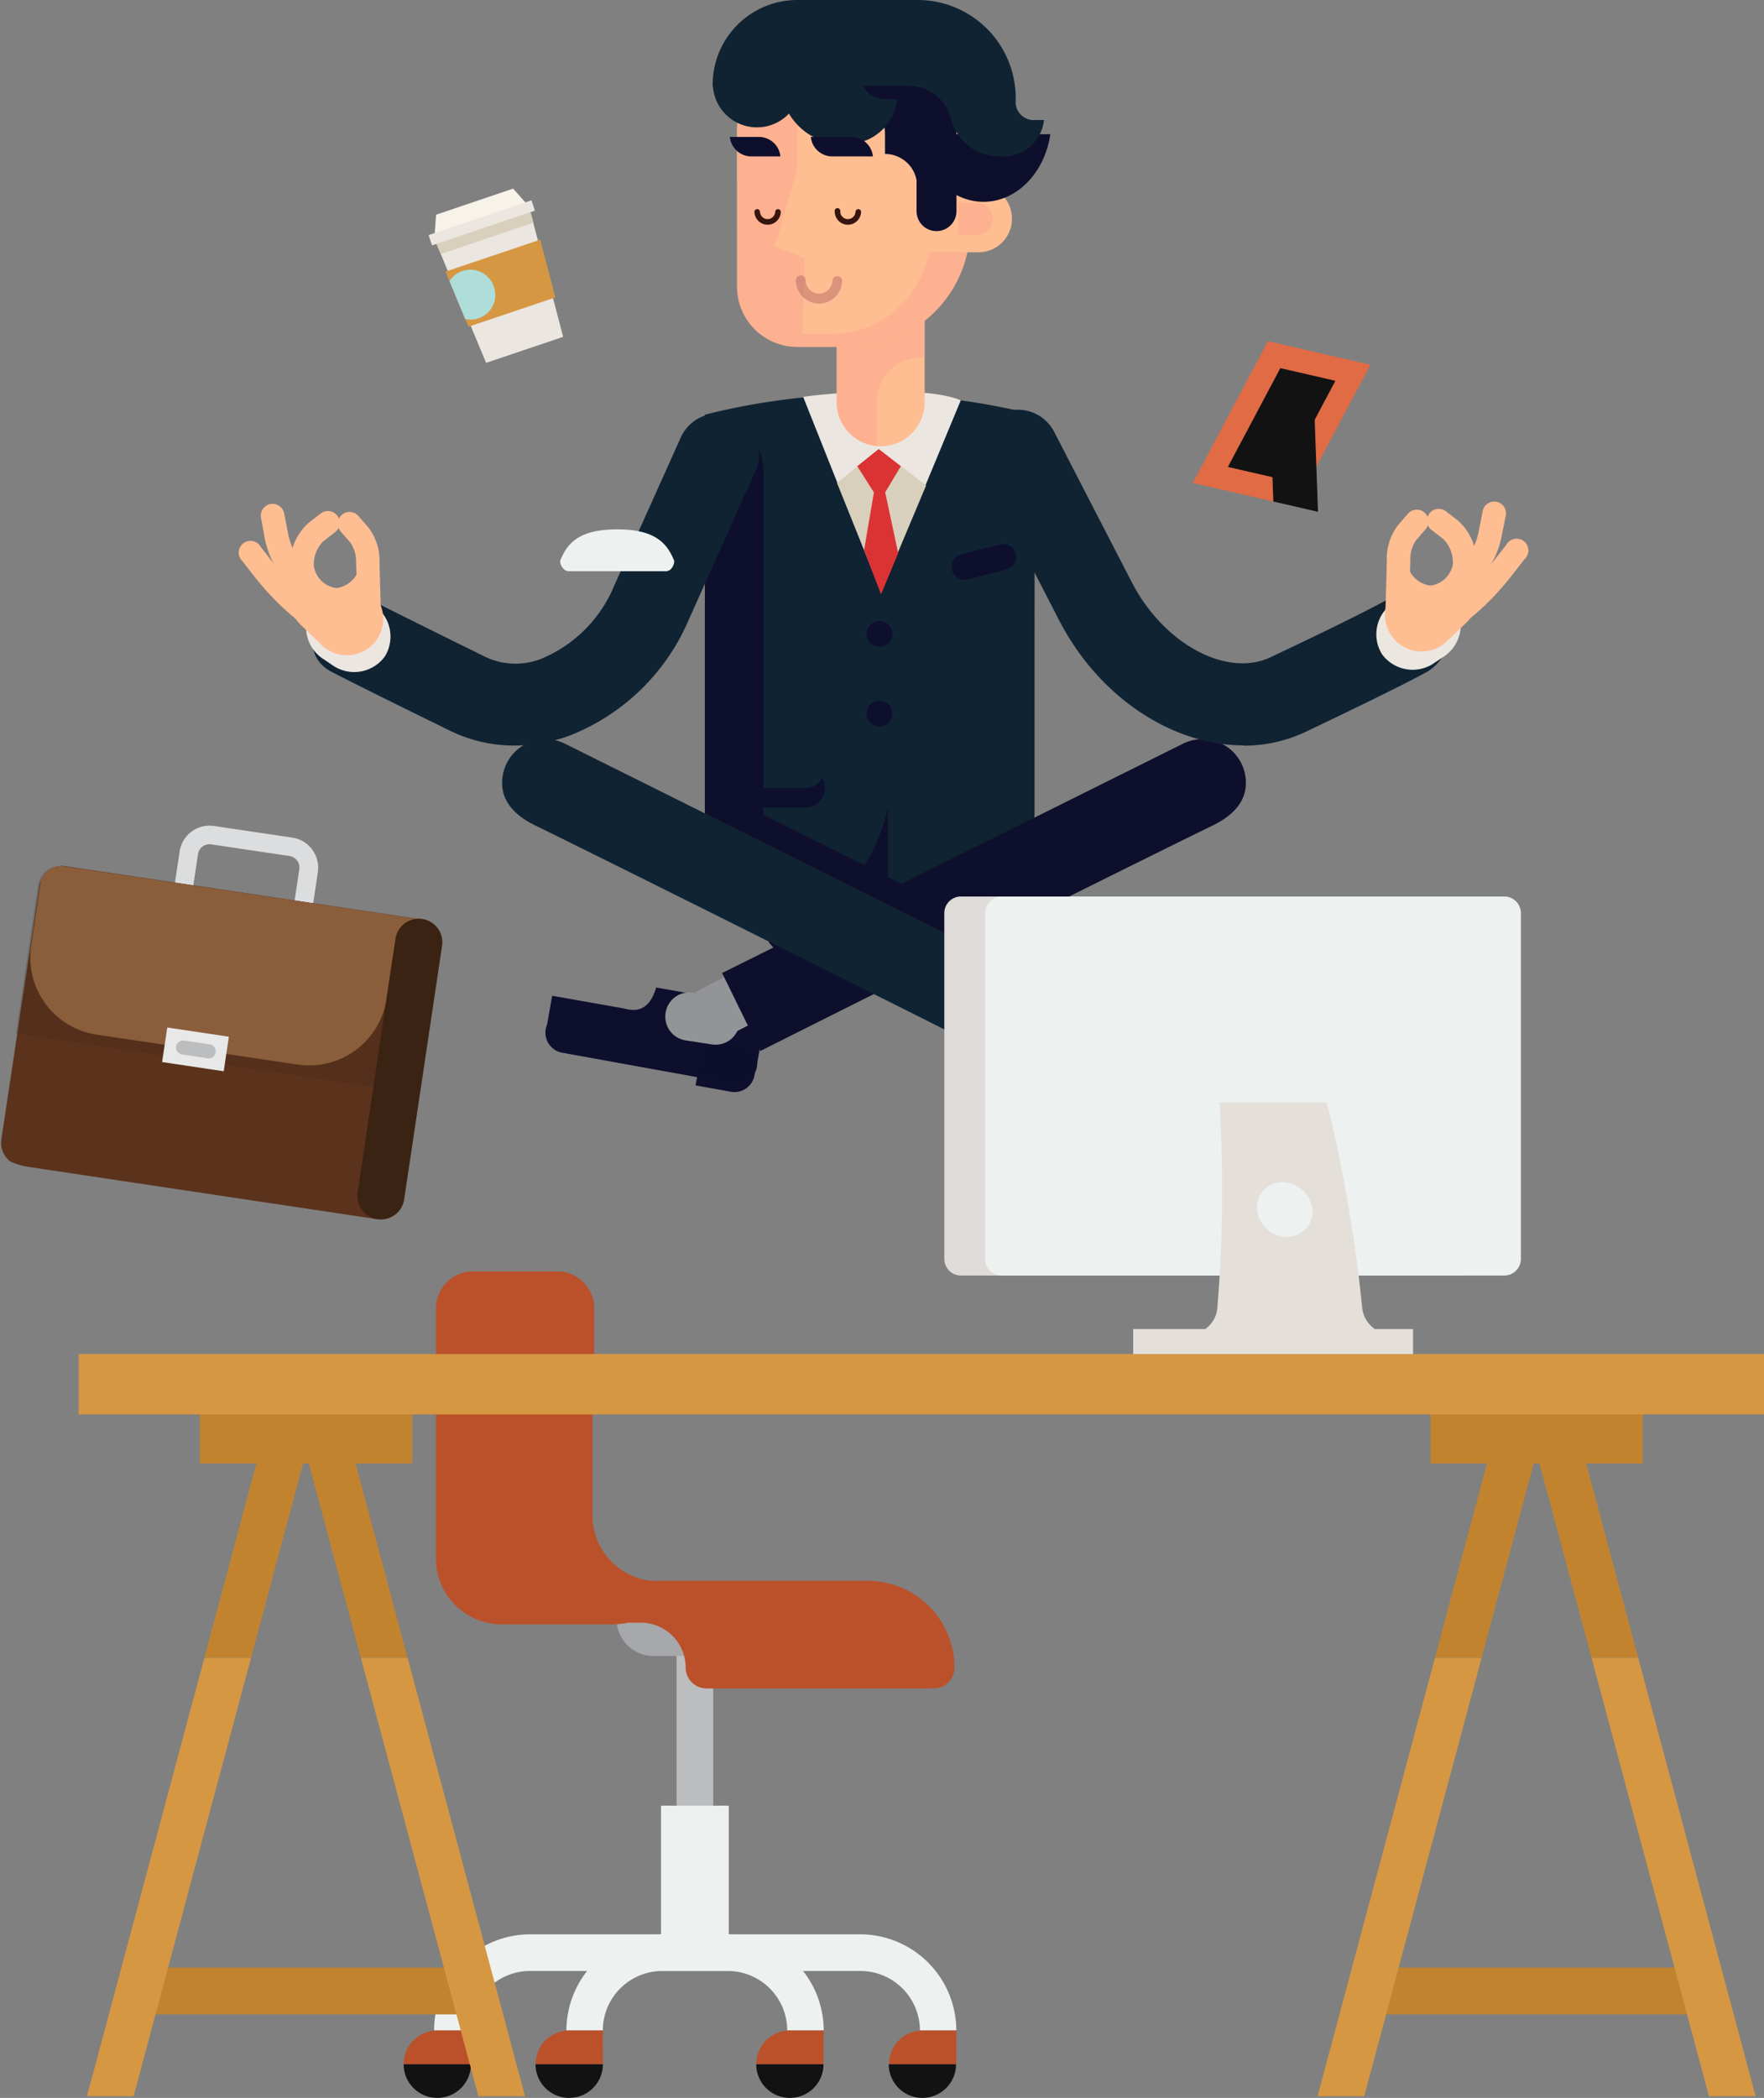 <svg xmlns="http://www.w3.org/2000/svg" viewBox="-0.151 0 193.961 230.57"><rect x="-0.151" y="0" width="193.961" height="230.57" fill="#808080" stroke="none"/><title>Depositphotos_63560445_02</title><g data-name="Layer 2"><g data-name="Layer 5" style="isolation:isolate"><path d="M105 223.16h-4a6.55 6.55 0 0 0-6.54-6.54H58.12a6.55 6.55 0 0 0-6.54 6.54h-4a10.58 10.58 0 0 1 10.57-10.57H94.4a10.59 10.59 0 0 1 10.6 10.57z" fill="#edf2f0"/><path d="M90.41 223.16h-4a6.55 6.55 0 0 0-6.54-6.54h-7.19a6.55 6.55 0 0 0-6.55 6.54h-4a10.59 10.59 0 0 1 10.57-10.57h7.15a10.58 10.58 0 0 1 10.57 10.57z" fill="#edf2f0"/><path d="M105 223.16h-3.7a3.7 3.7 0 0 0-3.7 3.7h7.4z" fill="#bb512b"/><path d="M101.27 230.57a3.7 3.7 0 0 0 3.7-3.7h-7.4a3.7 3.7 0 0 0 3.7 3.7z" fill="#121212"/><path d="M90.41 223.16H86.7a3.7 3.7 0 0 0-3.7 3.7h7.4z" fill="#bb512b"/><path d="M86.7 230.57a3.7 3.7 0 0 0 3.7-3.7H83a3.7 3.7 0 0 0 3.7 3.7z" fill="#121212"/><path d="M66.14 223.16h-3.7a3.71 3.71 0 0 0-3.7 3.7h7.41z" fill="#bb512b"/><path d="M62.44 230.57a3.7 3.7 0 0 0 3.7-3.7h-7.41a3.71 3.71 0 0 0 3.71 3.7z" fill="#121212"/><path d="M51.63 223.16h-3.7a3.7 3.7 0 0 0-3.7 3.7h7.4z" fill="#bb512b"/><path d="M47.93 230.57a3.7 3.7 0 0 0 3.7-3.7h-7.4a3.7 3.7 0 0 0 3.7 3.7z" fill="#121212"/><path fill="#bbbdbf" d="M74.24 181.4h4.03v17.08h-4.03z"/><path fill="#edf2f0" d="M72.53 198.45h7.45v15.44h-7.45z"/><path d="M84.89 177.91a4.08 4.08 0 0 1-4.08 4.09h-9.1a4.07 4.07 0 0 1-4.07-4.08z" fill="#a6a8ab"/><path d="M95.32 173.74H71.41a7.23 7.23 0 0 1-6.41-7.18v-12.33a4.09 4.09 0 0 0 .19-1.23v-9.19a4.07 4.07 0 0 0-4.08-4.08h-9.25a4.08 4.08 0 0 0-4.08 4.08v27.47a7.23 7.23 0 0 0 7.22 7.24h12.14a8.66 8.66 0 0 0 1.78-.18h1.39a4.94 4.94 0 0 1 4.93 4.93 2.3 2.3 0 0 0 2.3 2.3H102v-.06a2.27 2.27 0 0 0 .5.06 2.3 2.3 0 0 0 2.3-2.3 9.54 9.54 0 0 0-9.48-9.53z" fill="#bb512b"/><path fill="#121212" d="M149.16 41.01l-7.11 13.39-9.68-2.23 7.11-13.39 9.68 2.23z"/><path d="M140.62 40.46l6.06 1.39-5.76 10.86-6.06-1.39 5.77-10.86m-1.35-3L131 53.08l11.26 2.59 8.27-15.58-11.26-2.59z" fill="#e06b45"/><path fill="#121212" d="M139.47 44.34l.39 10.78 4.91 1.13-.39-10.78-4.91-1.13z"/><path fill="#c2832f" d="M21.82 152.95h23.35v7.89H21.82z"/><path fill="#c2832f" d="M15.22 216.25h36.54v5.14H15.22z"/><path fill="#c2832f" d="M37.54 155.61l-4.79 1.29 6.78 25.31h5.14l-7.13-26.6z"/><path fill="#d69743" d="M57.58 230.39l-12.91-48.18h-5.14l12.92 48.18h5.13z"/><path fill="#c2832f" d="M29.44 155.61l4.79 1.29-6.78 25.31h-5.13l7.12-26.6z"/><path fill="#d69743" d="M9.41 230.39l12.91-48.18h5.13l-12.91 48.18H9.41z"/><path fill="#c2832f" d="M157.13 151.95h23.35v8.89h-23.35z"/><path fill="#c2832f" d="M150.53 216.25h36.54v5.14h-36.54z"/><path fill="#c2832f" d="M172.85 155.61l-4.78 1.29 6.78 25.31h5.13l-7.13-26.6z"/><path fill="#d69743" d="M192.89 230.39l-12.91-48.18h-5.13l12.91 48.18h5.13z"/><path fill="#c2832f" d="M164.75 155.61l4.79 1.29-6.78 25.31h-5.13l7.12-26.6z"/><path fill="#d69743" d="M144.72 230.39l12.91-48.18h5.13l-12.91 48.18h-5.13z"/><path d="M33.65 103.41l-15.18-2.27 1.13-7.56a3.33 3.33 0 0 1 3.79-2.8L32 92.06a3.34 3.34 0 0 1 2.8 3.78l-1.13 7.56zm-12.85-4l11.13 1.66.83-5.54a1.28 1.28 0 0 0-1.08-1.45l-8.6-1.28a1.28 1.28 0 0 0-1.46 1.07l-.83 5.54z" fill="#dcddde"/><path d="M46.62 101.11L6.86 95.17a2.58 2.58 0 0 0-2.67 2.19L0 125.2a2.58 2.58 0 0 0 1 2.47 8.54 8.54 0 0 0 2 .58L41.35 134a18.37 18.37 0 0 0 3.59-8.15z" fill="#5b331d"/><path d="M4 97.36L1.6 113.6l43.57 6.51 1.29-19L6.7 95.17A2.58 2.58 0 0 0 4 97.36z" fill="#3b2314" opacity=".22"/><path d="M6.6 95.16a2.59 2.59 0 0 0-2.26 1.63l-1.07 7.16a8.59 8.59 0 0 0 7.23 9.77L32.58 117a8.59 8.59 0 0 0 9.77-7.23l.7-4.7 3.27-4z" fill="#8a5d3b"/><path fill="#e8e8e8" d="M17.673 116.725l.567-3.798 6.775 1.012-.568 3.798z"/><path d="M23.56 115.66a.77.77 0 0 1-.88.65l-2.82-.42a.78.78 0 0 1-.65-.88.78.78 0 0 1 .88-.65l2.82.42a.77.77 0 0 1 .65.88z" fill="#bbbdbf"/><path d="M44.29 131.82a2.59 2.59 0 0 1-2.94 2.18 2.59 2.59 0 0 1-2.18-2.95l4.16-27.84a2.59 2.59 0 0 1 2.94-2.21 2.59 2.59 0 0 1 2.18 3z" fill="#3b2314"/><path fill="#d69743" d="M8.5 148.82h185.31v6.63H8.5z"/><path fill="#ece6e1" d="M61.77 37.02l-8.47 2.86-5.69-13.65 10.41-3.52 3.75 14.31z"/><path fill="#f7f3e8" d="M47.8 23.6l8.47-2.87 1.75 1.98-10.41 3.52.19-2.63z"/><path fill="#d69743" d="M60.91 32.69l-1.66-6.35-10.42 3.51 2.53 6.06 9.55-3.22z"/><path fill="#ece6e1" d="M46.97 25.834l11.313-3.82.384 1.137-11.312 3.82z"/><path fill="#d8d0bc" d="M58.49 24.48l-.31-1.17-10.34 3.49.47 1.12 10.18-3.44z"/><path d="M50.68 29.79a2.72 2.72 0 0 0-1.41 1.11L51 35.06a2.72 2.72 0 0 0 3.16-3.55 2.74 2.74 0 0 0-3.48-1.72z" fill="#afddda"/><path d="M72 108.53c-.94 3.22-3 2.41-3.69 2.28l-7.73-1.37a2.86 2.86 0 0 0-.08.35l-.63 3.57L83 117.47l.63-3.57a3.25 3.25 0 0 0-2.63-3.77z" fill="#0e0f2d"/><path d="M80.46 119.1a2.25 2.25 0 0 0 2.61-1.81 2.24 2.24 0 0 0-1.81-2.61l-18.79-3.4a2.25 2.25 0 0 0-2.61 1.81 2.24 2.24 0 0 0 1.81 2.61z" fill="#0e0f2d"/><path d="M77.13 114.87l4 .72a2.25 2.25 0 0 1-.8 4.42l-4-.72z" fill="#0e0f2d"/><path d="M77.3 113.91l4 .72a2.25 2.25 0 0 1-.8 4.42l-4-.72z" fill="#0e0f2d" opacity=".33"/><path d="M81.15 112.54a2.64 2.64 0 0 1-3 2.25l-2.87-.44a2.64 2.64 0 0 1-2.25-3 2.64 2.64 0 0 1 3-2.25l2.87.44a2.64 2.64 0 0 1 2.25 3z" fill="#929497"/><path d="M120.44 107.61c1.71 2.89 3.47 1.6 4.14 1.3l7.15-3.23a2.56 2.56 0 0 1 .16.31l1.49 3.3L112 119l-1.5-3.3a3.25 3.25 0 0 1 1.62-4.3z" fill="#0e0f2d"/><path d="M114.84 119.94a2.25 2.25 0 0 1-3-1.11 2.25 2.25 0 0 1 1.11-3l17.37-7.93a2.25 2.25 0 0 1 3 1.11 2.25 2.25 0 0 1-1.11 3z" fill="#0e0f2d"/><path d="M117 115l-3.67 1.68a2.25 2.25 0 0 0 1.87 4.09l3.67-1.68z" fill="#0e0f2d"/><path d="M116.62 114.13l-3.62 1.68a2.25 2.25 0 0 0 1.87 4.09l3.67-1.68z" fill="#0e0f2d" opacity=".33"/><path d="M112.55 113.76a2.64 2.64 0 0 0 3.43 1.45l2.67-1.13a2.64 2.64 0 0 0 1.45-3.44 2.64 2.64 0 0 0-3.43-1.45l-2.67 1.13a2.64 2.64 0 0 0-1.45 3.44z" fill="#929497"/><path d="M88.72 109.25c1.45-.76-1.29-6-2.74-5.25l-9.19 4.79a3 3 0 0 0-1.26 4 3 3 0 0 0 4 1.25z" fill="#929497"/><path d="M113.61 45.58a73.93 73.93 0 0 0-36.26 0v43.8a18.13 18.13 0 0 0 36.25 0z" fill="#102333"/><path d="M96.72 65.1l8.77-21.1c-3.75-1.64-14.47-.83-17.33-.38z" fill="#ece6e1"/><path fill="#d8d0bc" d="M91.88 53.07l4.86 12.03 4.94-11.75-5.21-4-4.59 3.72z"/><path d="M101.52 44.21a4.84 4.84 0 0 1-4.84 4.84 4.84 4.84 0 0 1-4.84-4.84V28a4.84 4.84 0 0 1 4.84-4.84 4.84 4.84 0 0 1 4.84 4.84z" fill="#ffbd92"/><path d="M96.25 44.14a4.84 4.84 0 0 1 4.84-4.84h.43V28a4.84 4.84 0 0 0-9.67 0v16.2a4.83 4.83 0 0 0 4.4 4.8z" fill="#f78b8b" style="mix-blend-mode:multiply" opacity=".22"/><path d="M80.88 14.59c0-7.3 5.12-13.22 12.42-13.22a13.23 13.23 0 0 1 13.22 13.23v10.31A13.22 13.22 0 0 1 93.3 38.13h-5.77a6.63 6.63 0 0 1-6.64-6.58z" fill="#ffbd92"/><path d="M87.5 2.7v15.85l-2.45 8.51 3.28 1.33-.23 8.33H91c7.3 0 11.61-5.92 11.61-13.22V13.17a13.21 13.21 0 0 0-6.88-11.58 13.23 13.23 0 0 1 10.79 13v10.32A13.22 13.22 0 0 1 93.3 38.13h-5.77a6.59 6.59 0 0 1-2.32-.42h-.1l-.42-.18-.18-.09-.32-.18-.19-.17-.25-.16-.24-.17h-.06a6.53 6.53 0 0 1-2.54-5.15v-17c-.03-5.24 2.2-9.76 6.59-11.91z" fill="#f78b8b" style="mix-blend-mode:multiply" opacity=".22"/><path d="M100.69 20.45a3.53 3.53 0 0 0-3.53-3.53V8.27h6.95v14h-3.42z" fill="#0e0f2d"/><path d="M97.22 15a3.53 3.53 0 0 0-3.53-3.53V2.8h6.95v14h-3.42z" fill="#0e0f2d"/><path d="M102.72 20.35h4.71a3.69 3.69 0 1 1 0 7.38h-6z" fill="#ffbd92"/><path d="M105.2 22.29h2.06a1.75 1.75 0 1 1 0 3.51h-2.06z" fill="#f78b8b" style="mix-blend-mode:multiply" opacity=".22"/><path d="M100.63 23.2a2.19 2.19 0 0 0 2.19 2.2 2.2 2.2 0 0 0 2.2-2.2V10.39a2.2 2.2 0 0 0-2.2-2.2 2.19 2.19 0 0 0-2.19 2.2z" fill="#0e0f2d"/><path d="M83.94 7.62h10.72v1.09c0 1.46 1.37 2.19 2.7 2.19h1.14a5.51 5.51 0 0 1-5.26 4.92h-.69a6.77 6.77 0 0 1-6.65-5 6.31 6.31 0 0 0-2-3.24z" fill="#102333"/><path d="M115.34 14.75c-.61 4.21-3.67 7.43-7.35 7.43s-6.74-3.21-7.35-7.43z" fill="#0e0f2d"/><path d="M78.25 9.62A4.85 4.85 0 0 0 87.56 11a2.12 2.12 0 0 1 1.9-1.55H99.9a4.75 4.75 0 0 1 4.55 3.74 5.48 5.48 0 0 0 5.38 4h.56a4.46 4.46 0 0 0 4.25-4h-.92a2 2 0 0 1-2.19-1.77v-.72A10.78 10.78 0 0 0 100.76 0H87.51a9.31 9.31 0 0 0-9.3 9.3 1.63 1.63 0 0 0 .04.32z" fill="#102333"/><path d="M93.46 15.05H89a2.38 2.38 0 0 0 2.37 2.14h4.46a2.38 2.38 0 0 0-2.37-2.14z" fill="#0e0f2d"/><path d="M83.29 15.05H80.1a2.38 2.38 0 0 0 2.37 2.14h3.19a2.38 2.38 0 0 0-2.37-2.14z" fill="#0e0f2d"/><path fill="#db3333" d="M95.94 54.12l-1.08 6.33 1.86 4.88 1.89-4.53-1.43-6.69 1.72-2.87-2.43-1.89-2.36 1.89 1.83 2.88z"/><path d="M98 107.3a20 20 0 0 1-.52-4.48V88.75a20.1 20.1 0 0 1-13.13 14.78c.26.31.54.61.81.9a18 18 0 0 0 10.1 3.08 18.59 18.59 0 0 0 2.74-.21z" fill="#0e0f2d"/><path d="M111.52 60.84a1.41 1.41 0 0 1-1 1.75l-4.23 1.09a1.41 1.41 0 0 1-1.75-1 1.41 1.41 0 0 1 1-1.75l4.23-1.09a1.41 1.41 0 0 1 1.75 1z" fill="#0e0f2d"/><path d="M90.56 86.6a2.15 2.15 0 0 1-2.15 2.15h-8.16a2.15 2.15 0 0 1-2.15-2.15 2.15 2.15 0 0 1 2.15-2.15h8.17a2.15 2.15 0 0 1 2.15 2.15z" fill="#0e0f2d"/><path d="M90.56 84.45a2.15 2.15 0 0 1-2.15 2.15h-8.16a2.15 2.15 0 0 1-2.15-2.15 2.15 2.15 0 0 1 2.15-2.15h8.17a2.15 2.15 0 0 1 2.15 2.15z" fill="#102333"/><path d="M77.36 88.75a18.1 18.1 0 0 0 6.43 13.85V51.74a6.08 6.08 0 0 0-6.08-6.08h-.34z" fill="#0e0f2d"/><path d="M79.25 106.94L130 81.7a4.79 4.79 0 0 1 6.84 4.36c0 2.24-1.68 3.7-3.6 4.64-13.24 6.46-49.79 24.81-49.79 24.81z" fill="#0e0f2d"/><path d="M104.92 110.33c-1.49-.66.91-6.07 2.4-5.41l9.47 4.21a3 3 0 0 1 1.5 3.91 3 3 0 0 1-3.91 1.5z" fill="#929497"/><path d="M106 100.62L79.4 87.37c-.33-.15-2.71 4.23-1.71 4.73 6.92 3.39 26.12 13 26.12 13z" fill="#0e0f2d"/><path d="M112.6 106.94L61.9 81.7a4.79 4.79 0 0 0-6.84 4.36c0 2.24 1.68 3.7 3.6 4.64 13.18 6.46 49.76 24.81 49.76 24.81z" fill="#102333"/><path d="M56.41 81.94a16 16 0 0 1-7.1-1.64s-9.33-4.56-13-6.46c-2.88-1.51-2.2-4.54-1.51-5.89s2.69-3.62 5.49-2.18c3.14 1.61 13 6.46 13 6.46a7.72 7.72 0 0 0 6.08.17 14.8 14.8 0 0 0 8-8l7.33-16.31a4.5 4.5 0 0 1 8.21 3.69l-7.33 16.33a23.61 23.61 0 0 1-13.16 12.76 17.76 17.76 0 0 1-6 1.07z" fill="#102333"/><path d="M136.56 81.92c-7.72 0-15.85-5.2-20.26-13.76l-8.5-16.5a4.5 4.5 0 1 1 8-4.12L124.3 64c3.51 6.81 10.53 10.56 15.34 8.19 0 0 8.71-4.08 12.83-6.33a4.85 4.85 0 0 1 6.24 1.62 4.93 4.93 0 0 1-2.25 6.52c-3.55 1.93-12.83 6.33-12.83 6.33a15.85 15.85 0 0 1-7.06 1.62z" fill="#102333"/><path d="M153.17 66.16a4.17 4.17 0 0 0-1.37 5.73 4.17 4.17 0 0 0 5.82.93l.86-.58a4.17 4.17 0 0 0 1.37-5.73 4.18 4.18 0 0 0-5.82-.94z" fill="#ece6e1"/><path d="M159 68.24a1.29 1.29 0 0 1 .21-1.73l1.74-1.5a27.66 27.66 0 0 0 3.05-3.25l1.5-1.92a1.29 1.29 0 1 1 2 1.59l-1.5 1.92a30.33 30.33 0 0 1-3.38 3.65l-1.74 1.5a1.3 1.3 0 0 1-1.83-.13l-.07-.1z" fill="#ffbd92"/><path d="M159.21 64.93a1.29 1.29 0 0 1 .14-1.67l1.46-1.45a7.64 7.64 0 0 0 1.59-3.21l.48-2.43a1.29 1.29 0 1 1 2.54.5l-.49 2.43a10 10 0 0 1-2.31 4.55l-1.46 1.44a1.3 1.3 0 0 1-1.83 0l-.13-.16z" fill="#ffbd92"/><path d="M160.95 64.12a1.3 1.3 0 0 1-1.17-1.12l-.23-1.81a3.58 3.58 0 0 0-1-1.94l-1.29-1a1.29 1.29 0 1 1 1.57-2.06l1.3 1a6.07 6.07 0 0 1 2 3.67l.22 1.81a1.29 1.29 0 0 1-1.12 1.44 1.21 1.21 0 0 1-.27 0z" fill="#ffbd92"/><path d="M153.84 68.52a1.3 1.3 0 0 0 .92-1.34l.16-5.69a3.58 3.58 0 0 1 .62-2.1l1.07-1.23a1.29 1.29 0 1 0-1.95-1.7l-1.07 1.23a6.06 6.06 0 0 0-1.25 4l-.16 5.69a1.29 1.29 0 0 0 1.39 1.19 1.21 1.21 0 0 0 .27 0z" fill="#ffbd92"/><path d="M161.1 62.73c-.4-.41-.5-1.83-1-2 0 .11-.46.76-.46.88a2.87 2.87 0 0 1-2.5 2.75 3 3 0 0 1-2.38-1.79l-1.44 2.16a4 4 0 1 0 5.68 5.7l2.08-2a4 4 0 0 0 .02-5.7z" fill="#ffbd92"/><path d="M40.8 66.41a4.17 4.17 0 0 1 1.37 5.73 4.17 4.17 0 0 1-5.82.93l-.86-.58a4.17 4.17 0 0 1-1.37-5.73 4.18 4.18 0 0 1 5.82-.94z" fill="#ece6e1"/><path d="M35 68.49a1.29 1.29 0 0 0-.21-1.73L33 65.26A27.66 27.66 0 0 1 30 62l-1.5-1.92a1.29 1.29 0 1 0-2 1.59l1.5 1.92a30.33 30.33 0 0 0 3.41 3.61l1.74 1.5a1.3 1.3 0 0 0 1.83-.13l.07-.1z" fill="#ffbd92"/><path d="M34.76 65.18a1.29 1.29 0 0 0-.14-1.67l-1.46-1.45a7.64 7.64 0 0 1-1.59-3.21l-.48-2.43a1.29 1.29 0 1 0-2.54.5l.45 2.44a10 10 0 0 0 2.31 4.55l1.46 1.44a1.3 1.3 0 0 0 1.83 0l.13-.16z" fill="#ffbd92"/><path d="M33 64.37a1.3 1.3 0 0 0 1.17-1.13l.23-1.81a3.58 3.58 0 0 1 1-1.94l1.29-1a1.29 1.29 0 1 0-1.57-2.06l-1.3 1a6.07 6.07 0 0 0-2 3.67l-.22 1.81a1.29 1.29 0 0 0 1.12 1.44 1.21 1.21 0 0 0 .27 0z" fill="#ffbd92"/><path d="M40.13 68.77a1.3 1.3 0 0 1-.92-1.34L39 61.74a3.58 3.58 0 0 0-.62-2.1l-1.07-1.23a1.29 1.29 0 1 1 1.95-1.7l1.07 1.23a6.06 6.06 0 0 1 1.25 4l.16 5.69a1.29 1.29 0 0 1-1.39 1.19 1.21 1.21 0 0 1-.27 0z" fill="#ffbd92"/><path d="M32.87 63c.4-.41.5-1.83 1-2 0 .11.46.76.46.88a2.87 2.87 0 0 0 2.5 2.75 3 3 0 0 0 2.38-1.79l1.4 2.16A4 4 0 1 1 35 70.68l-2.08-2a4 4 0 0 1-.05-5.68z" fill="#ffbd92"/><circle cx="96.55" cy="69.68" r="1.42" fill="#0e0f2d"/><circle cx="96.55" cy="78.43" r="1.42" fill="#0e0f2d"/><path d="M84.25 24.7a1.45 1.45 0 0 0 1.45-1.46.31.31 0 0 0-.61 0 .84.84 0 1 1-1.68 0 .31.31 0 0 0-.61 0 1.46 1.46 0 0 0 1.45 1.46z" fill="#37140e"/><path d="M89.91 33.36a2.55 2.55 0 0 0 2.54-2.55.54.54 0 0 0-1.07 0 1.47 1.47 0 1 1-2.94 0 .54.54 0 0 0-1.08 0 2.55 2.55 0 0 0 2.54 2.55z" fill="#90414d" opacity=".33"/><path d="M93.08 24.7a1.46 1.46 0 0 0 1.45-1.46.31.31 0 0 0-.61 0 .84.84 0 1 1-1.68 0 .31.31 0 1 0-.61 0 1.46 1.46 0 0 0 1.45 1.46z" fill="#37140e"/><path d="M160.76 98.53h-55.25a1.83 1.83 0 0 0-1.83 1.83v38a1.83 1.83 0 0 0 1.83 1.83h55.25a1.83 1.83 0 0 0 1.83-1.83v-38a1.83 1.83 0 0 0-1.83-1.83z" fill="#dedbd9"/><path d="M165.23 98.53H110a1.83 1.83 0 0 0-1.83 1.83v38a1.83 1.83 0 0 0 1.83 1.83h55.25a1.83 1.83 0 0 0 1.83-1.83v-38a1.83 1.83 0 0 0-1.85-1.83z" fill="#edf2f0"/><path fill="#e5dfda" d="M155.22 146.07v2.75h-30.77v-2.75h30.77z"/><path d="M149.64 143.86a160.47 160.47 0 0 0-3.9-22.71h-11.81a155.52 155.52 0 0 1-.24 22.71 3.15 3.15 0 0 1-1.32 2.21c4.33.55 5 .83 9.33 1.38 4.33-.55 5-.83 9.32-1.38a3.3 3.3 0 0 1-1.38-2.21zm-8.3-7.93a3.33 3.33 0 0 1-3.26-3 2.75 2.75 0 0 1 2.78-3 3.38 3.38 0 0 1 3.31 3 2.8 2.8 0 0 1-2.82 3z" fill="#e5dfda"/><path d="M61.44 61.64c.79-2 2.14-3.46 6.27-3.46s5.48 1.48 6.27 3.46v.06a1.27 1.27 0 0 1-.24.69 1.4 1.4 0 0 1-.15.18l-.16.13h-.07l-.15.08H62.24l-.14-.08h-.07l-.16-.13a1.28 1.28 0 0 1-.43-.93z" fill="#edf2f0"/></g></g></svg>